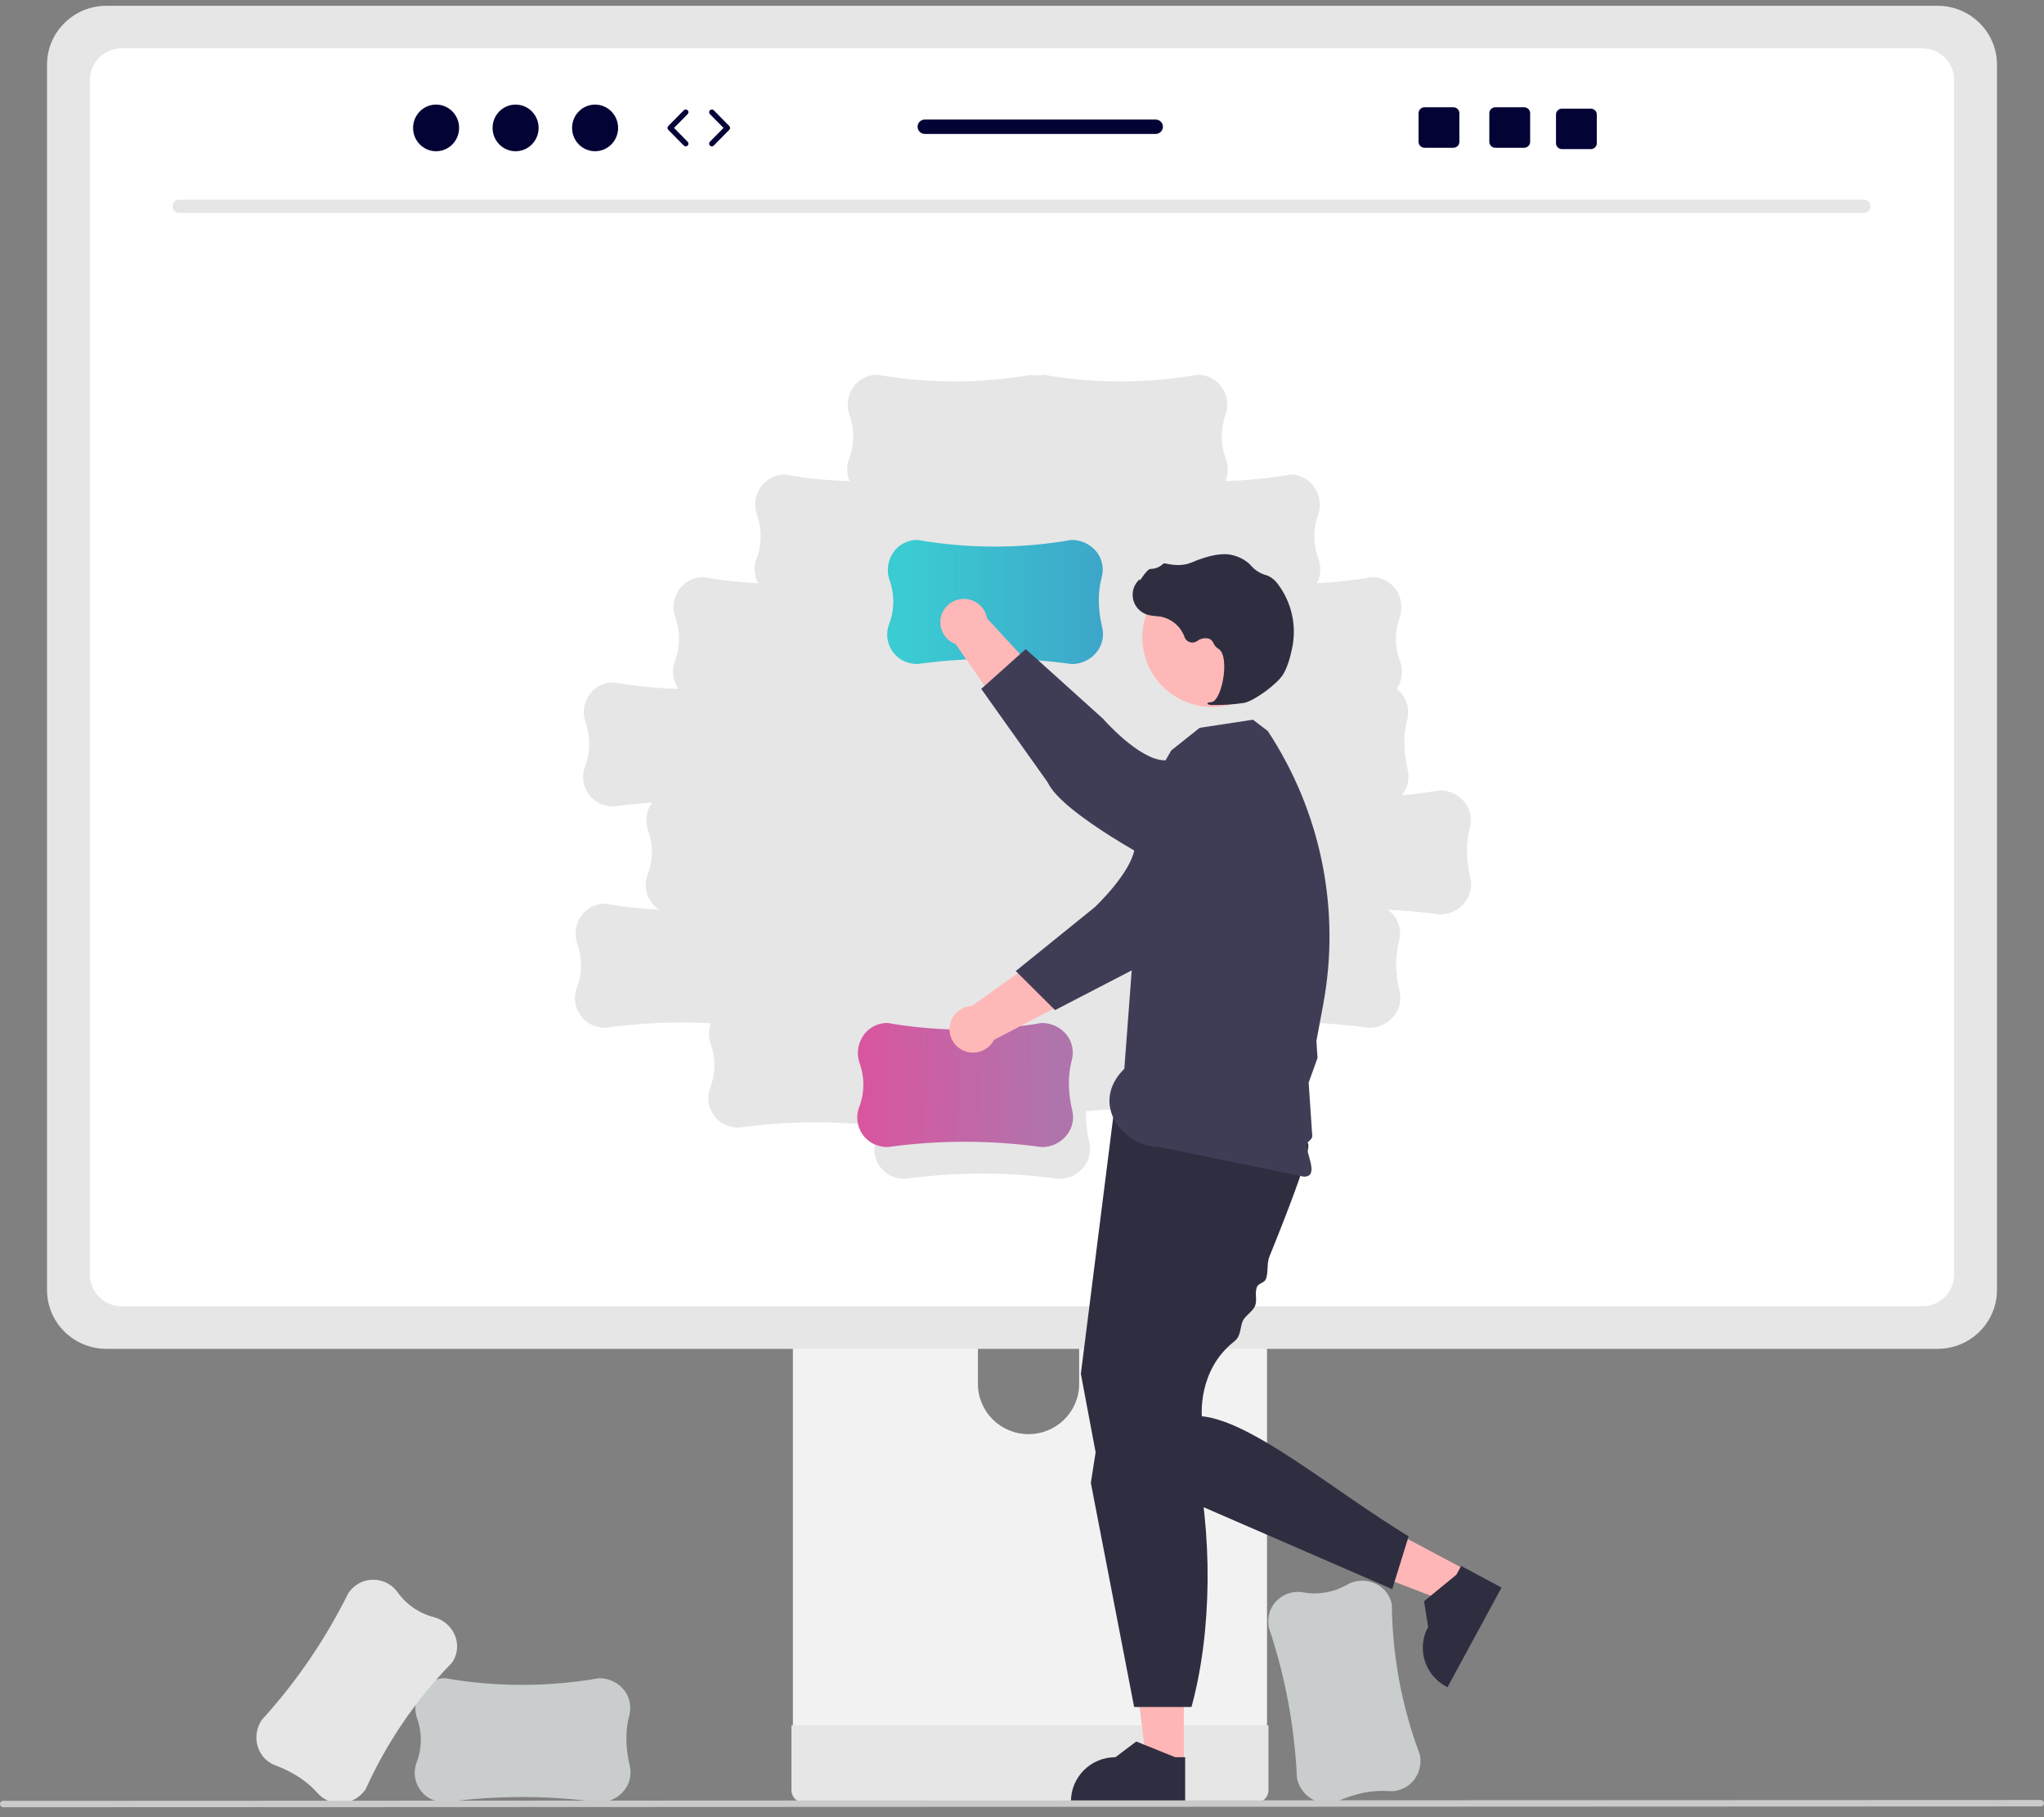 <svg width="333" height="296" viewBox="0 0 333 296" fill="none" xmlns="http://www.w3.org/2000/svg">
<rect x="0" y="0" width="333" height="296" fill="#808080" stroke="none"/>
<g clip-path="url(#clip0_49_401)">
<path d="M211.29 289.578L211.287 289.547C210.909 281.223 209.368 272.99 206.709 265.085L206.707 265.072C206.551 264.26 206.597 263.423 206.838 262.633C207.581 260.366 209.883 258.978 212.255 259.368C214.704 259.825 217.238 259.396 219.396 258.16C220.767 257.371 222.43 257.262 223.893 257.864C225.273 258.422 226.306 259.594 226.677 261.025C226.706 261.138 226.731 261.252 226.753 261.367C226.83 269.731 228.38 278.017 231.332 285.853L231.333 285.863C231.642 287.481 231.149 289.147 230.009 290.344C229 291.359 227.588 291.874 226.157 291.748C223.588 291.574 220.946 292.09 218.08 293.328C217.079 293.769 215.953 293.848 214.899 293.549C213.036 293.008 211.64 291.471 211.29 289.578Z" fill="#CACDCD"/>
<path d="M129.174 175.224V284.542H206.417V175.224C206.42 173.61 205.36 172.183 203.805 171.707C203.448 171.59 203.073 171.532 202.697 171.536H132.904C130.848 171.532 129.178 173.182 129.174 175.22V175.224ZM159.319 212.786C159.36 208.271 163.086 204.644 167.64 204.686C172.135 204.727 175.769 208.329 175.81 212.786V225.47C175.789 229.985 172.079 233.628 167.525 233.607C163.002 233.586 159.34 229.955 159.319 225.47V212.786Z" fill="#F2F2F2"/>
<path d="M128.937 281.046V291.587C128.941 292.724 129.866 293.646 131.012 293.655H204.579C205.726 293.649 206.654 292.725 206.654 291.587V281.046H128.937Z" fill="#E6E6E6"/>
<path d="M7.659 10.523V210.121C7.664 215.418 11.993 219.71 17.335 219.714H315.665C321.007 219.71 325.336 215.418 325.341 210.121V10.523C325.328 5.232 321.002 0.947 315.665 0.941H17.335C11.998 0.947 7.672 5.232 7.659 10.523Z" fill="#E6E6E6"/>
<path d="M313.176 7.869H19.824C16.966 7.875 14.653 10.173 14.653 13.007V207.659C14.658 210.489 16.97 212.781 19.824 212.786H313.176C316.03 212.781 318.342 210.489 318.347 207.659V13.007C318.347 10.173 316.034 7.875 313.176 7.869ZM239.177 146.161C238.3 147.878 236.522 148.959 234.58 148.955L234.55 148.953C231.738 148.564 228.915 148.308 226.082 148.184C226.522 148.496 226.909 148.876 227.229 149.309C228.051 150.477 228.304 151.948 227.917 153.32C227.277 155.792 227.307 158.462 228.011 161.482C228.266 162.538 228.139 163.65 227.65 164.622C226.774 166.34 224.995 167.421 223.054 167.416L223.023 167.414C216.307 166.486 209.507 166.307 202.751 166.878C202.724 167.047 202.691 167.217 202.647 167.386C202.006 169.858 202.037 172.528 202.741 175.547C202.996 176.604 202.868 177.716 202.38 178.688C201.503 180.406 199.725 181.486 197.783 181.482L197.753 181.48C190.855 180.528 183.87 180.365 176.936 180.994C176.883 182.711 177.063 184.427 177.47 186.097C177.726 187.153 177.598 188.265 177.11 189.237C176.233 190.955 174.455 192.036 172.513 192.031L172.482 192.029C164.158 190.879 155.713 190.879 147.389 192.029H147.375C146.542 192.032 145.72 191.836 144.98 191.456C142.867 190.318 141.911 187.82 142.731 185.58C142.983 184.875 143.169 184.148 143.289 183.41C135.661 182.538 127.951 182.628 120.345 183.677H120.332C119.498 183.681 118.676 183.484 117.936 183.104C115.824 181.967 114.868 179.469 115.687 177.228C116.587 174.924 116.624 172.376 115.791 170.046C115.399 168.954 115.399 167.761 115.791 166.669C110.057 166.379 104.308 166.629 98.621 167.414H98.608C97.775 167.417 96.953 167.22 96.213 166.841C94.1 165.703 93.144 163.205 93.964 160.965C94.863 158.66 94.9 156.112 94.068 153.783C93.536 152.303 93.731 150.662 94.596 149.345C95.4 148.101 96.751 147.309 98.238 147.208C98.355 147.201 98.472 147.197 98.591 147.197C101.504 147.701 104.446 148.031 107.4 148.183C105.515 146.955 104.726 144.607 105.491 142.504C106.39 140.199 106.427 137.651 105.595 135.321C105.063 133.842 105.258 132.2 106.122 130.884C106.16 130.827 106.203 130.777 106.243 130.722C104.141 130.866 102.044 131.082 99.951 131.37H99.938C99.105 131.374 98.283 131.177 97.543 130.797C95.43 129.66 94.474 127.162 95.294 124.921C96.193 122.617 96.23 120.069 95.398 117.739C94.866 116.259 95.061 114.618 95.925 113.301C96.73 112.058 98.081 111.265 99.568 111.165C99.685 111.157 99.802 111.153 99.921 111.153C103.424 111.761 106.967 112.115 110.523 112.211C109.616 110.915 109.393 109.266 109.924 107.779C110.823 105.474 110.86 102.926 110.028 100.597C109.496 99.117 109.691 97.475 110.556 96.159C111.36 94.915 112.711 94.123 114.198 94.022C114.315 94.014 114.432 94.01 114.551 94.01C117.516 94.524 120.509 94.857 123.515 95.005C122.869 93.793 122.764 92.368 123.224 91.076C124.124 88.771 124.16 86.223 123.328 83.894C122.796 82.414 122.992 80.772 123.856 79.456C124.661 78.212 126.012 77.42 127.498 77.319C127.615 77.311 127.732 77.307 127.851 77.307C131.339 77.913 134.868 78.266 138.408 78.364C137.926 77.235 137.887 75.968 138.298 74.812C139.197 72.507 139.234 69.959 138.402 67.63C137.87 66.15 138.065 64.509 138.929 63.192C139.734 61.949 141.085 61.156 142.572 61.056C142.689 61.048 142.806 61.044 142.925 61.044C151.233 62.494 159.733 62.495 168.042 61.047H168.052C168.693 61.178 169.355 61.178 169.996 61.047H170.006C178.315 62.495 186.815 62.494 195.123 61.044C195.242 61.044 195.359 61.048 195.476 61.056C196.963 61.156 198.314 61.949 199.119 63.192C199.983 64.509 200.178 66.15 199.646 67.63C198.814 69.959 198.851 72.507 199.75 74.812C200.161 75.968 200.122 77.235 199.64 78.364C203.18 78.266 206.708 77.913 210.197 77.307C210.316 77.307 210.433 77.311 210.55 77.319C212.036 77.42 213.387 78.212 214.192 79.456C215.056 80.772 215.252 82.414 214.72 83.894C213.887 86.223 213.924 88.771 214.824 91.076C215.284 92.368 215.179 93.793 214.533 95.005C217.539 94.857 220.532 94.524 223.497 94.01C223.616 94.01 223.733 94.014 223.85 94.022C225.337 94.123 226.688 94.915 227.492 96.159C228.357 97.475 228.552 99.117 228.02 100.597C227.188 102.926 227.225 105.474 228.124 107.779C228.657 109.269 228.431 110.923 227.519 112.221C227.915 112.517 228.265 112.869 228.559 113.265C229.381 114.433 229.634 115.904 229.247 117.276C228.607 119.749 228.637 122.419 229.341 125.438C229.596 126.494 229.469 127.606 228.98 128.579C228.802 128.925 228.584 129.25 228.332 129.548C230.407 129.367 232.477 129.097 234.542 128.738H234.553C236.214 128.733 237.777 129.517 238.755 130.847C239.578 132.015 239.83 133.487 239.444 134.858C238.803 137.331 238.834 140.001 239.538 143.02C239.793 144.077 239.665 145.188 239.177 146.161Z" fill="white"/>
<path d="M303.661 34.683H29.173C28.57 34.67 28.092 34.175 28.105 33.577C28.118 32.998 28.589 32.532 29.173 32.519H303.661C304.264 32.532 304.742 33.027 304.729 33.625C304.716 34.204 304.246 34.67 303.661 34.683Z" fill="#E6E6E6"/>
<path d="M169.733 186.846L169.702 186.844C161.378 185.694 152.933 185.694 144.609 186.844H144.595C143.762 186.847 142.94 186.651 142.2 186.271C140.087 185.134 139.131 182.636 139.951 180.395C140.851 178.09 140.887 175.542 140.055 173.213C139.523 171.733 139.718 170.092 140.583 168.775C141.388 167.532 142.738 166.739 144.225 166.639C144.342 166.631 144.459 166.627 144.578 166.627C152.886 168.077 161.386 168.078 169.695 166.63H169.705C171.366 166.624 172.929 167.408 173.908 168.739C174.73 169.907 174.983 171.378 174.597 172.75C173.956 175.223 173.986 177.892 174.69 180.912C174.946 181.968 174.818 183.08 174.33 184.052C173.453 185.77 171.675 186.851 169.733 186.846Z" fill="url(#paint0_linear_49_401)"/>
<path d="M195.333 143.749L188.636 138.254C183.614 140.864 175.972 151.284 175.972 151.284L158.343 163.854C156.226 163.954 154.592 165.737 154.693 167.836C154.793 169.935 156.591 171.556 158.709 171.456C160.083 171.391 161.316 170.602 161.943 169.388L185.895 156.838L195.333 143.749Z" fill="#FFB8B8"/>
<path d="M206.631 122.837C210.497 126.082 210.976 131.82 207.703 135.652C207.336 136.082 206.93 136.476 206.489 136.831L202.231 140.264C202.231 140.264 191.608 155.426 186.079 157.185L171.883 164.537L165.483 158.175L178.348 147.779C178.348 147.779 184.265 142.23 184.858 138.168C185.22 135.681 189.467 128.904 193.723 123.878C196.99 120.057 202.763 119.585 206.617 122.824L206.631 122.837Z" fill="#3F3D56"/>
<path d="M192.869 287.386L186.818 287.386L183.94 264.248L192.87 264.248L192.869 287.386Z" fill="#FFB6B6"/>
<path d="M193.082 293.644L174.476 293.644V293.41C174.476 289.445 177.718 286.231 181.718 286.23L185.117 283.674L191.458 286.231L193.082 286.231L193.082 293.644Z" fill="#2F2E41"/>
<path d="M238.969 255.813L236.103 261.096L214.186 252.653L218.415 244.855L238.969 255.813Z" fill="#FFB6B6"/>
<path d="M244.629 258.59L235.818 274.837L235.611 274.727C232.088 272.849 230.768 268.496 232.662 265.003L232.662 265.003L232 260.824L237.274 256.498L238.043 255.08L244.629 258.59Z" fill="#2F2E41"/>
<path d="M181.43 181.427L176.09 223.782L178.76 237.982L226.82 258.858L229.49 250.254C217.205 242.801 204.073 231.522 195.798 230.692C195.798 230.692 195.112 223.176 201.04 218.537C202.236 217.601 201.974 216.335 202.458 215.187C202.791 214.398 204.114 213.576 204.452 212.766C204.892 211.717 204.348 210.674 204.79 209.608C205.038 209.008 205.979 208.971 206.226 208.371C206.647 207.347 206.371 205.762 206.781 204.751C207.658 202.59 208.5 200.477 209.269 198.496C211.664 192.33 213.349 187.445 213.136 186.39C212.469 183.081 181.43 181.427 181.43 181.427Z" fill="#2F2E41"/>
<path d="M180.51 223.659L177.716 241.546L184.767 278.05H194.112C197.469 265.784 197.643 249.664 194.446 236.025L180.51 223.659Z" fill="#2F2E41"/>
<path d="M186.514 129.677L190.822 122.234L195.447 118.555L204.125 117.232L206.536 119.07C215.212 132.217 218.447 148.172 215.57 163.622L214.893 167.259L214.463 169.568L214.649 172.327L213.201 176.344L213.4 179.286L213.507 180.857L213.613 182.433L213.762 184.634C214.029 185.891 212.686 185.725 212.876 186.832C213.209 188.777 214.706 191.658 212.432 191.667L188.935 186.832C182.966 186.857 177.409 179.799 183.172 174.085L186.514 129.677Z" fill="#3F3D56"/>
<path d="M197.512 115.158C203.814 115.158 208.922 110.094 208.922 103.846C208.922 97.598 203.814 92.533 197.512 92.533C191.211 92.533 186.102 97.598 186.102 103.846C186.102 110.094 191.211 115.158 197.512 115.158Z" fill="#FFB8B8"/>
<path d="M197.706 114.837C199.375 114.863 201.044 114.747 202.693 114.491C204.328 114.162 207.986 111.504 209.006 109.905C209.764 108.717 210.248 106.861 210.521 105.514C211.265 101.908 210.432 98.159 208.229 95.197C207.81 94.585 207.232 94.096 206.556 93.782C206.496 93.759 206.435 93.738 206.373 93.72C205.387 93.463 204.502 92.921 203.831 92.161C203.701 92.008 203.56 91.864 203.408 91.73C202.649 91.095 201.75 90.647 200.783 90.423C199.222 90.009 196.963 90.42 194.069 91.646C192.615 92.262 191.025 92.039 189.802 91.776C189.662 91.749 189.519 91.798 189.425 91.904C188.904 92.388 188.218 92.66 187.504 92.663C187.067 92.682 186.608 93.282 186.054 94.065C185.928 94.243 185.781 94.45 185.676 94.576L185.661 94.334L185.414 94.604C184.142 95.995 184.247 98.145 185.65 99.406C186.027 99.745 186.475 99.997 186.962 100.143C187.402 100.259 187.852 100.33 188.307 100.355C188.582 100.38 188.867 100.405 189.14 100.452C190.921 100.814 192.38 102.077 192.981 103.778C193.233 104.475 194.007 104.837 194.71 104.587C194.82 104.548 194.925 104.495 195.022 104.429C195.598 103.983 196.359 103.846 197.057 104.061C197.354 104.225 197.585 104.485 197.712 104.798C197.866 105.147 198.121 105.442 198.445 105.646C199.554 106.213 199.63 108.722 199.232 110.814C198.848 112.83 198.09 114.289 197.388 114.361C196.847 114.416 196.786 114.454 196.746 114.549L196.711 114.634L196.772 114.713C197.071 114.821 197.389 114.863 197.706 114.837Z" fill="#2F2E41"/>
<path d="M174.61 108.166L174.579 108.164C166.255 107.014 157.81 107.014 149.485 108.164H149.472C148.639 108.167 147.817 107.97 147.077 107.591C144.964 106.453 144.008 103.955 144.828 101.715C145.727 99.41 145.764 96.862 144.932 94.532C144.4 93.053 144.595 91.411 145.459 90.095C146.264 88.851 147.615 88.059 149.102 87.958C149.219 87.95 149.336 87.946 149.455 87.946C157.763 89.396 166.263 89.397 174.572 87.95H174.582C176.243 87.944 177.806 88.728 178.785 90.058C179.607 91.226 179.86 92.698 179.474 94.07C178.833 96.542 178.863 99.212 179.567 102.231C179.822 103.288 179.695 104.4 179.206 105.372C178.33 107.09 176.551 108.17 174.61 108.166Z" fill="url(#paint1_linear_49_401)"/>
<path d="M185.28 134.81L190.001 127.573C186.8 122.933 175.47 116.626 175.47 116.626L160.818 100.737C160.47 98.664 158.494 97.263 156.403 97.607C154.312 97.952 152.899 99.912 153.246 101.985C153.472 103.33 154.406 104.453 155.696 104.928L171.065 127.046L185.28 134.81Z" fill="#FFB8B8"/>
<path d="M207.548 143.491C204.749 147.677 199.057 148.82 194.836 146.044C194.363 145.733 193.92 145.379 193.513 144.987L189.577 141.195C189.577 141.195 173.078 132.653 170.67 127.414L159.86 112.211L167.108 105.728L179.707 117.084C179.707 117.084 185.508 123.734 189.646 123.843C192.18 123.909 199.465 127.299 204.997 130.903C209.206 133.673 210.353 139.302 207.559 143.475L207.548 143.491Z" fill="#3F3D56"/>
<path d="M97.64 293.578L97.609 293.576C89.285 292.426 80.84 292.426 72.516 293.576H72.502C71.669 293.579 70.847 293.383 70.107 293.003C67.994 291.866 67.038 289.368 67.858 287.127C68.757 284.822 68.794 282.275 67.962 279.945C67.43 278.465 67.625 276.824 68.49 275.507C69.294 274.264 70.645 273.471 72.132 273.371C72.249 273.363 72.366 273.359 72.485 273.359C80.793 274.809 89.293 274.81 97.602 273.362H97.612C99.273 273.356 100.836 274.141 101.815 275.471C102.637 276.639 102.89 278.11 102.504 279.482C101.863 281.955 101.893 284.624 102.597 287.644C102.853 288.7 102.725 289.812 102.237 290.785C101.36 292.502 99.582 293.583 97.64 293.578Z" fill="#CACDCD"/>
<path d="M42.66 280.15L42.679 280.126C48.304 273.934 53.036 266.999 56.74 259.519L56.748 259.508C57.212 258.821 57.837 258.257 58.569 257.862C60.702 256.764 63.325 257.379 64.737 259.307C66.159 261.337 68.267 262.795 70.679 263.417C72.213 263.81 73.475 264.889 74.091 266.337C74.679 267.695 74.584 269.248 73.835 270.525C73.776 270.626 73.713 270.724 73.647 270.822C67.78 276.832 63.017 283.812 59.571 291.446L59.565 291.455C58.639 292.822 57.108 293.666 55.448 293.724C54.012 293.745 52.641 293.128 51.711 292.042C50.005 290.131 47.758 288.66 44.84 287.546C43.815 287.164 42.958 286.436 42.419 285.49C41.475 283.808 41.569 281.742 42.66 280.15Z" fill="#E6E6E6"/>
<path d="M332.475 294.249L0.525 294.384C0.234 294.382 -0.002 294.147 7.37788e-06 293.858C0.002 293.571 0.236 293.339 0.525 293.337L332.475 293.202C332.766 293.204 333.002 293.439 333 293.728C332.999 294.015 332.764 294.247 332.475 294.249Z" fill="#CACACA"/>
<path d="M71.046 24.636C73.116 24.636 74.795 22.935 74.795 20.836C74.795 18.738 73.116 17.036 71.046 17.036C68.975 17.036 67.297 18.738 67.297 20.836C67.297 22.935 68.975 24.636 71.046 24.636Z" fill="#030335"/>
<path d="M83.997 24.636C86.068 24.636 87.747 22.935 87.747 20.836C87.747 18.738 86.068 17.036 83.997 17.036C81.927 17.036 80.248 18.738 80.248 20.836C80.248 22.935 81.927 24.636 83.997 24.636Z" fill="#030335"/>
<path d="M96.949 24.636C99.019 24.636 100.698 22.935 100.698 20.836C100.698 18.738 99.019 17.036 96.949 17.036C94.878 17.036 93.2 18.738 93.2 20.836C93.2 22.935 94.878 24.636 96.949 24.636Z" fill="#030335"/>
<path d="M111.717 23.84C111.602 23.84 111.487 23.796 111.4 23.708L108.871 21.144C108.702 20.973 108.702 20.7 108.871 20.529L111.4 17.965C111.572 17.792 111.853 17.789 112.027 17.958C112.202 18.128 112.205 18.407 112.034 18.58L109.808 20.836L112.034 23.093C112.205 23.266 112.202 23.545 112.027 23.714C111.941 23.798 111.829 23.84 111.717 23.84Z" fill="#030335"/>
<path d="M115.968 23.84C115.856 23.84 115.744 23.798 115.658 23.715C115.483 23.545 115.48 23.267 115.651 23.093L117.877 20.836L115.651 18.58C115.48 18.407 115.483 18.128 115.658 17.959C115.833 17.788 116.114 17.792 116.285 17.965L118.814 20.529C118.983 20.7 118.983 20.973 118.814 21.144L116.285 23.708C116.198 23.796 116.083 23.84 115.968 23.84Z" fill="#030335"/>
<path d="M248.309 17.476H243.605C243.069 17.476 242.634 17.907 242.634 18.439V23.107C242.634 23.639 243.069 24.07 243.605 24.07H248.309C248.845 24.07 249.284 23.639 249.284 23.107V18.439C249.284 17.907 248.845 17.476 248.309 17.476Z" fill="#030335"/>
<path d="M236.782 17.476H232.078C231.542 17.476 231.107 17.907 231.107 18.439V23.107C231.107 23.639 231.542 24.07 232.078 24.07H236.782C237.319 24.07 237.758 23.639 237.758 23.107V18.439C237.758 17.907 237.319 17.476 236.782 17.476Z" fill="#030335"/>
<path d="M259.171 17.696H254.467C253.931 17.696 253.496 18.127 253.496 18.659V23.327C253.496 23.859 253.931 24.289 254.467 24.289H259.171C259.707 24.289 260.146 23.859 260.146 23.327V18.659C260.146 18.127 259.707 17.696 259.171 17.696Z" fill="#030335"/>
<path d="M188.271 19.472H150.672C150.016 19.472 149.488 19.999 149.488 20.646C149.488 21.292 150.016 21.819 150.672 21.819H188.271C188.923 21.819 189.455 21.292 189.455 20.646C189.455 19.999 188.923 19.472 188.271 19.472Z" fill="#030335"/>
</g>
<defs>
<linearGradient id="paint0_linear_49_401" x1="139.792" y1="181.345" x2="171.615" y2="180.774" gradientUnits="userSpaceOnUse">
<stop offset="0.029" stop-color="#D8569F"/>
<stop offset="1" stop-color="#B074AC"/>
</linearGradient>
<linearGradient id="paint1_linear_49_401" x1="148.316" y1="108.391" x2="179.57" y2="108.391" gradientUnits="userSpaceOnUse">
<stop stop-color="#3BCBD2"/>
<stop offset="1" stop-color="#3DA6CA"/>
</linearGradient>
<clipPath id="clip0_49_401">
<rect width="333" height="294.076" fill="white" transform="translate(0 0.941)"/>
</clipPath>
</defs>
</svg>
